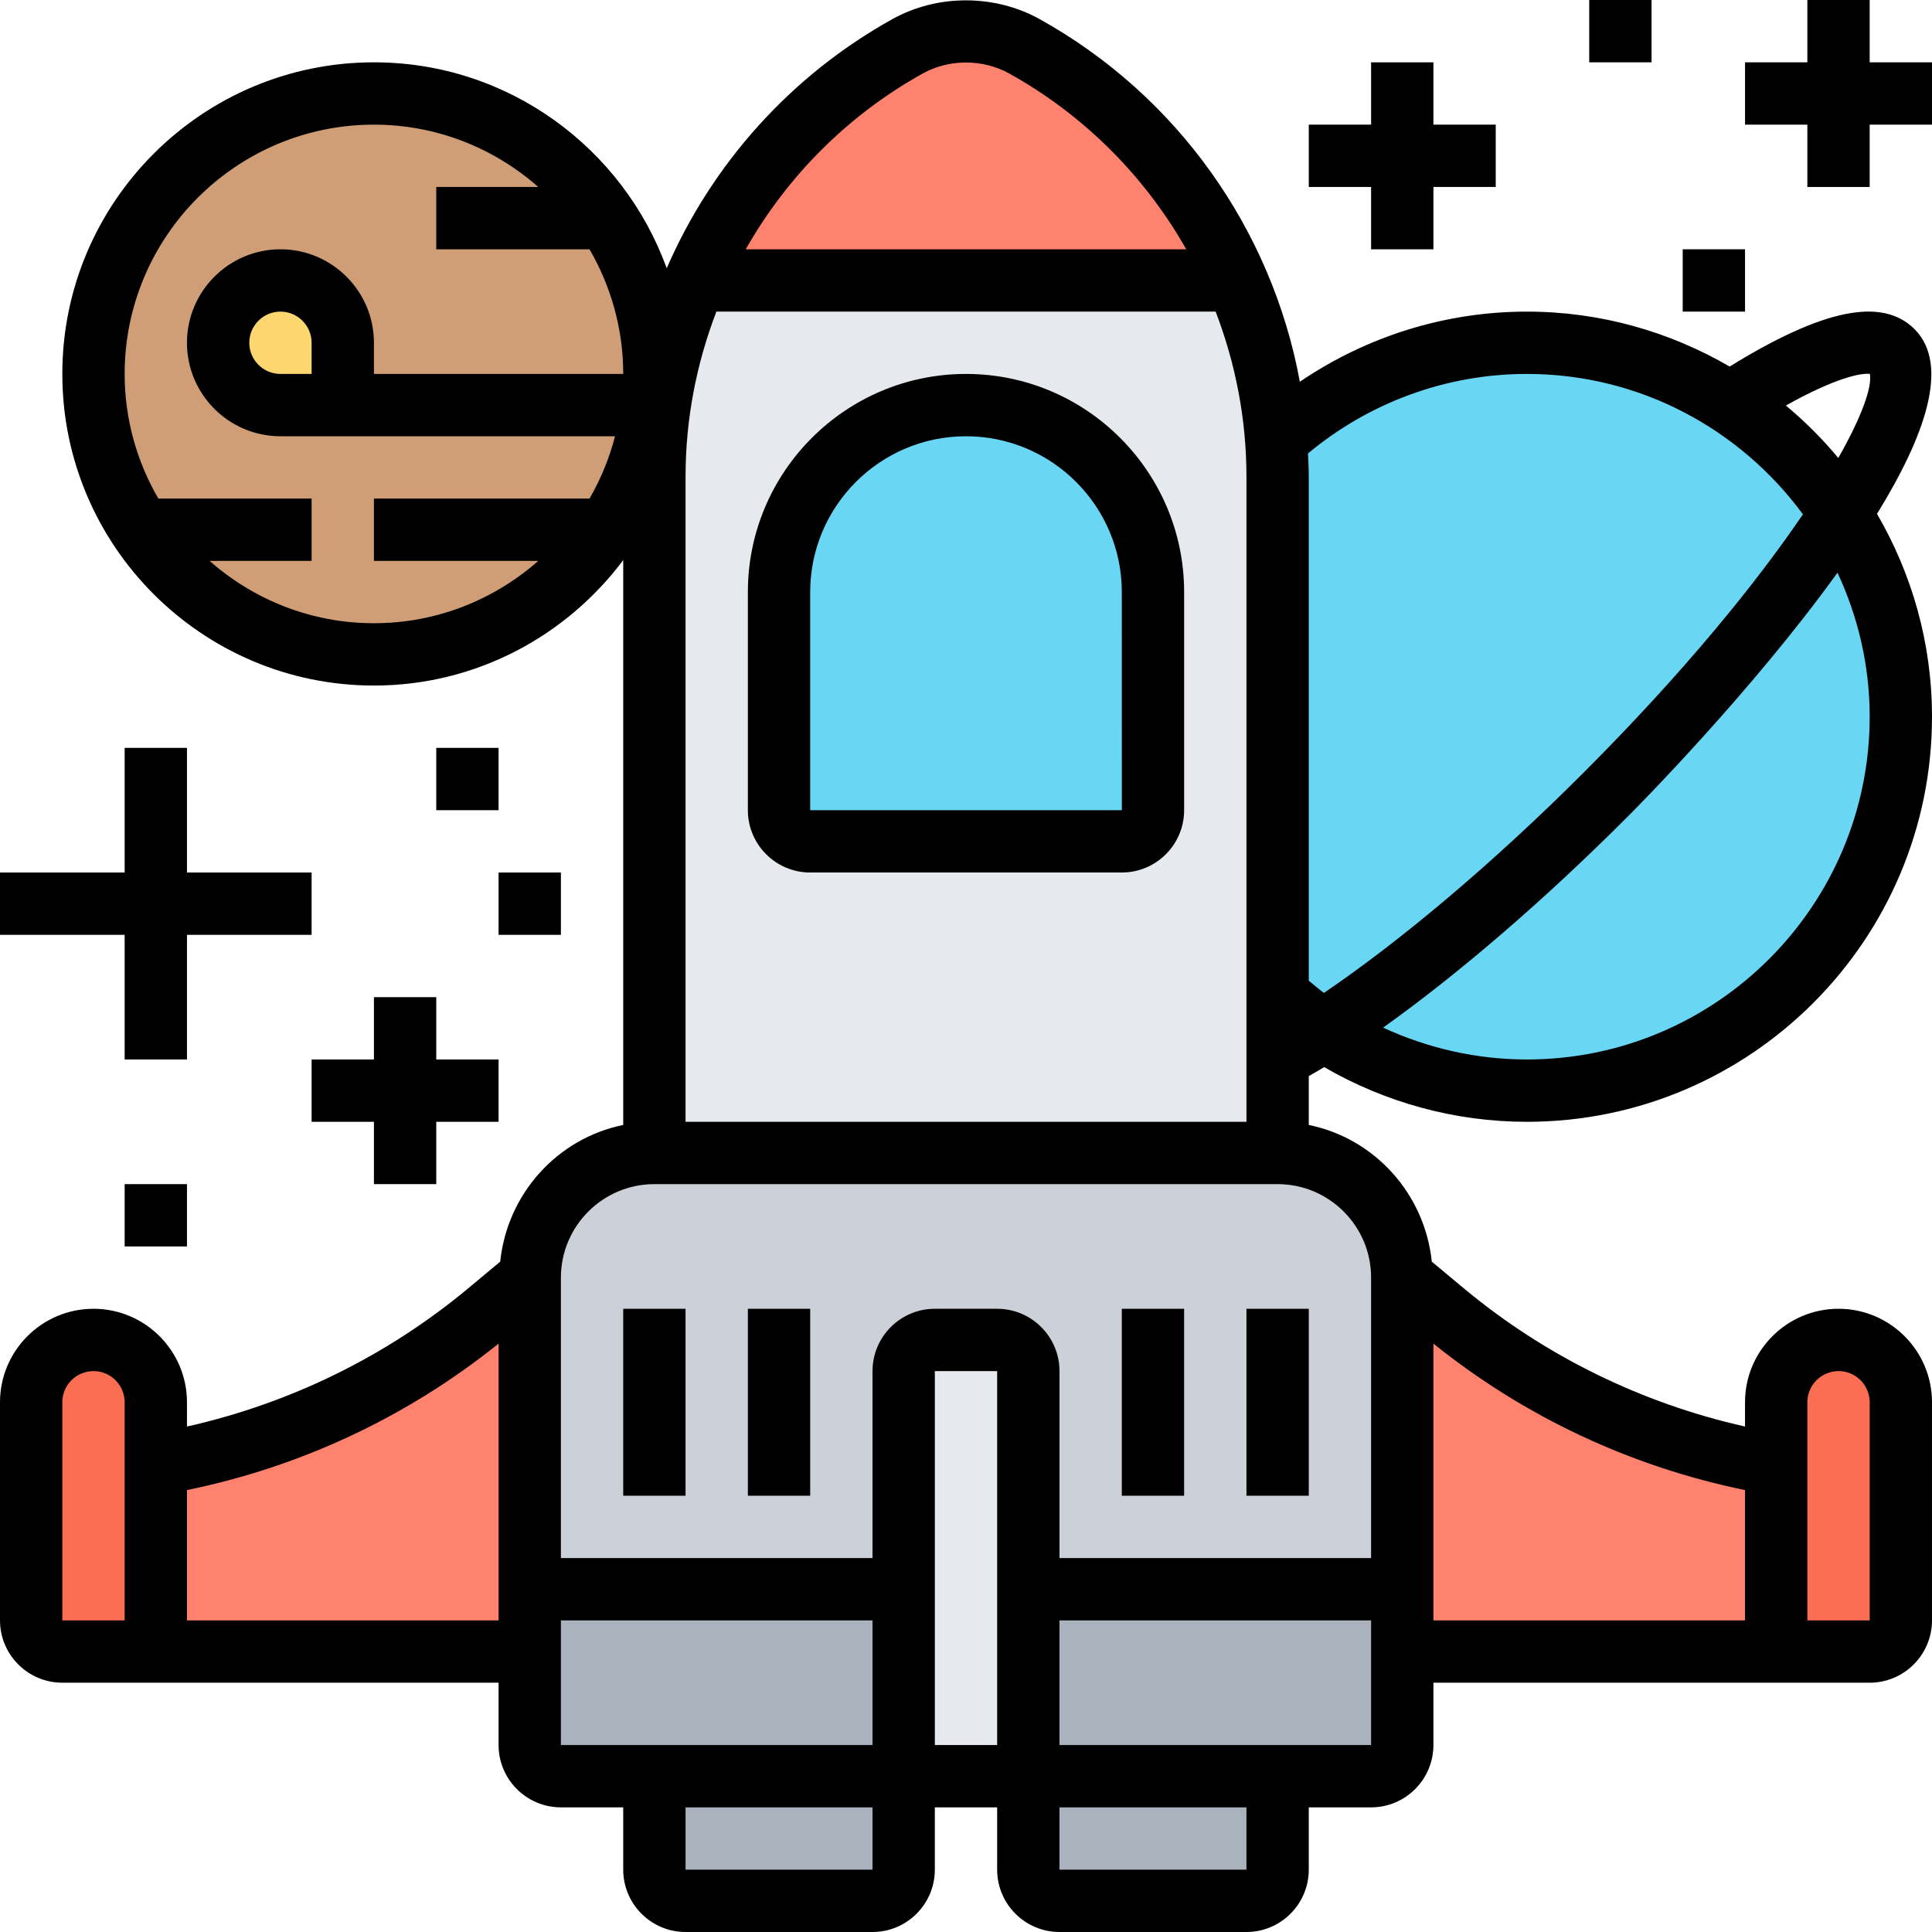 <?xml version="1.0" encoding="UTF-8" standalone="no"?>
<svg
   xmlns:dc="http://purl.org/dc/elements/1.1/"
   xmlns:cc="http://creativecommons.org/ns#"
   xmlns:rdf="http://www.w3.org/1999/02/22-rdf-syntax-ns#"
   xmlns:svg="http://www.w3.org/2000/svg"
   xmlns="http://www.w3.org/2000/svg"
   xmlns:sodipodi="http://sodipodi.sourceforge.net/DTD/sodipodi-0.dtd"
   xmlns:inkscape="http://www.inkscape.org/namespaces/inkscape"
   id="_x33_0"
   enable-background="new 0 0 64 64"
   height="496"
   viewBox="0 0 62 62"
   width="496"
   version="1.1"
   sodipodi:docname="nave.svg"
   inkscape:version="1.0.1 (3bc2e813f5, 2020-09-07)">
  <defs
     id="defs109" />
  <sodipodi:namedview
     pagecolor="#ffffff"
     bordercolor="#666666"
     borderopacity="1"
     objecttolerance="10"
     gridtolerance="10"
     guidetolerance="10"
     inkscape:pageopacity="0"
     inkscape:pageshadow="2"
     inkscape:window-width="1312"
     inkscape:window-height="704"
     id="namedview107"
     showgrid="false"
     inkscape:zoom="0.54492188"
     inkscape:cx="93.043428"
     inkscape:cy="248.00203"
     inkscape:window-x="0"
     inkscape:window-y="27"
     inkscape:window-maximized="1"
     inkscape:current-layer="_x33_0" />
  <g
     id="g104"
     transform="translate(-1,-1)">
    <g
       id="g70">
      <g
         id="g4">
        <path
           d="m 34,52 v 6 h -4 v -6 -7 c 0,-0.55 0.45,-1 1,-1 h 2 c 0.55,0 1,0.45 1,1 z"
           fill="#e6e9ed"
           id="path2" />
      </g>
      <g
         id="g8">
        <path
           d="m 46,54 v 3 c 0,0.55 -0.45,1 -1,1 h -3 -8 v -6 h 12 z"
           fill="#aab2bd"
           id="path6" />
      </g>
      <g
         id="g12">
        <path
           d="m 42,58 v 3 c 0,0.55 -0.45,1 -1,1 h -6 c -0.55,0 -1,-0.45 -1,-1 v -3 z"
           fill="#aab2bd"
           id="path10" />
      </g>
      <g
         id="g16">
        <path
           d="m 30,52 v 6 h -8 -3 c -0.55,0 -1,-0.45 -1,-1 v -3 -2 z"
           fill="#aab2bd"
           id="path14" />
      </g>
      <g
         id="g20">
        <path
           d="m 30,58 v 3 c 0,0.55 -0.45,1 -1,1 h -6 c -0.55,0 -1,-0.45 -1,-1 v -3 z"
           fill="#aab2bd"
           id="path18" />
      </g>
      <g
         id="g24">
        <path
           d="M 46,42 V 52 H 34 v -7 c 0,-0.55 -0.45,-1 -1,-1 h -2 c -0.55,0 -1,0.45 -1,1 v 7 H 18 V 42 c 0,-2.21 1.79,-4 4,-4 h 10 10 c 2.21,0 4,1.79 4,4 z"
           fill="#ccd1d9"
           id="path22" />
      </g>
      <g
         id="g28">
        <path
           d="m 6,48 v 6 H 3 C 2.45,54 2,53.55 2,53 V 46 C 2,45.45 2.22,44.95 2.59,44.59 2.95,44.22 3.45,44 4,44 c 1.1,0 2,0.9 2,2 z"
           fill="#fc6e51"
           id="path26" />
      </g>
      <g
         id="g32">
        <path
           d="m 62,46 v 7 c 0,0.55 -0.45,1 -1,1 h -3 v -6 -2 c 0,-1.1 0.9,-2 2,-2 0.55,0 1.05,0.22 1.41,0.59 C 61.78,44.95 62,45.45 62,46 Z"
           fill="#fc6e51"
           id="path30" />
      </g>
      <g
         id="g36">
        <path
           d="M 60.07,17.48 C 61.3,19.35 62,21.59 62,24 c 0,6.63 -5.37,12 -12,12 -2.4,0 -4.64,-0.71 -6.52,-1.93 2.58,-1.66 5.79,-4.31 9.03,-7.56 3.24,-3.24 5.89,-6.45 7.56,-9.03 z"
           fill="#69d6f4"
           id="path34" />
      </g>
      <g
         id="g40">
        <path
           d="m 56.53,13.93 c 1.42,0.92 2.63,2.13 3.54,3.55 -1.67,2.58 -4.32,5.79 -7.56,9.03 -3.24,3.25 -6.45,5.9 -9.03,7.56 C 42.96,33.73 42.46,33.35 42,32.94 V 16.3 C 42,15.9 41.98,15.5 41.95,15.1 44.08,13.17 46.9,12 50,12 c 2.41,0 4.65,0.7 6.52,1.93 z"
           fill="#69d6f4"
           id="path38" />
      </g>
      <g
         id="g44">
        <path
           d="m 58,48 v 6 H 46 V 52 42 l 1.33,1.11 C 50.39,45.66 54.07,47.35 58,48 Z"
           fill="#ff826e"
           id="path42" />
      </g>
      <g
         id="g48">
        <path
           d="M 42,34.96 V 38 H 32 22 V 16.3 c 0,-2.21 0.46,-4.35 1.31,-6.3 h 17.38 c 0.69,1.6 1.13,3.32 1.26,5.1 0.03,0.4 0.05,0.8 0.05,1.2 v 16.64 z"
           fill="#e6e9ed"
           id="path46" />
      </g>
      <g
         id="g52">
        <path
           d="M 40.69,10 H 23.31 C 24.67,6.87 27.04,4.2 30.13,2.49 30.7,2.17 31.34,2 32,2 c 0.66,0 1.3,0.17 1.87,0.49 2.51,1.39 4.54,3.41 5.95,5.79 0.32,0.55 0.62,1.13 0.87,1.72 z"
           fill="#ff826e"
           id="path50" />
      </g>
      <g
         id="g56">
        <path
           d="m 38,20 v 7 c 0,0.55 -0.45,1 -1,1 H 27 c -0.55,0 -1,-0.45 -1,-1 v -7 c 0,-3.31 2.69,-6 6,-6 1.66,0 3.16,0.67 4.24,1.76 C 37.33,16.84 38,18.34 38,20 Z"
           fill="#69d6f4"
           id="path54" />
      </g>
      <g
         id="g60">
        <path
           d="m 20.48,8 c 0.96,1.43 1.52,3.15 1.52,5 0,0.34 -0.02,0.67 -0.06,1 -0.16,1.47 -0.68,2.83 -1.46,4 C 18.87,20.41 16.12,22 13,22 9.88,22 7.13,20.41 5.52,18 4.56,16.57 4,14.85 4,13 4,8.03 8.03,4 13,4 c 3.12,0 5.87,1.59 7.48,4 z"
           fill="#cf9e76"
           id="path58" />
      </g>
      <g
         id="g64">
        <path
           d="m 18,52 v 2 H 6 v -6 c 3.93,-0.65 7.61,-2.34 10.67,-4.89 L 18,42 Z"
           fill="#ff826e"
           id="path62" />
      </g>
      <g
         id="g68">
        <path
           d="m 12,12 v 2 H 10 C 8.9,14 8,13.1 8,12 8,11.45 8.22,10.95 8.59,10.59 8.95,10.22 9.45,10 10,10 c 0.55,0 1.05,0.22 1.41,0.59 C 11.78,10.95 12,11.45 12,12 Z"
           fill="#fcd770"
           id="path66" />
      </g>
    </g>
    <g
       id="g102">
      <path
         d="m 25,43 h 2 v 6 h -2 z"
         id="path72" />
      <path
         d="m 21,43 h 2 v 6 h -2 z"
         id="path74" />
      <path
         d="m 37,43 h 2 v 6 h -2 z"
         id="path76" />
      <path
         d="m 41,43 h 2 v 6 h -2 z"
         id="path78" />
      <path
         d="m 32,13 c -3.86,0 -7,3.141 -7,7 v 7 c 0,1.103 0.897,2 2,2 h 10 c 1.103,0 2,-0.897 2,-2 v -7 c 0,-3.859 -3.14,-7 -7,-7 z m -5,14 v -7 c 0,-2.757 2.243,-5 5,-5 2.757,0 5,2.243 5,5 l 10e-4,7 z"
         id="path80" />
      <path
         d="m 5,35 h 2 v -4 h 4 V 29 H 7 V 25 H 5 v 4 H 1 v 2 h 4 z"
         id="path82" />
      <path
         d="m 13,33 v 2 h -2 v 2 h 2 v 2 h 2 v -2 h 2 v -2 h -2 v -2 z"
         id="path84" />
      <path
         d="M 61,3 V 1 h -2 v 2 h -2 v 2 h 2 v 2 h 2 V 5 h 2 V 3 Z"
         id="path86" />
      <path
         d="m 45,9 h 2 V 7 h 2 V 5 H 47 V 3 h -2 v 2 h -2 v 2 h 2 z"
         id="path88" />
      <path
         d="m 5,39 h 2 v 2 H 5 Z"
         id="path90" />
      <path
         d="m 15,25 h 2 v 2 h -2 z"
         id="path92" />
      <path
         d="m 17,29 h 2 v 2 h -2 z"
         id="path94" />
      <path
         d="M 43.494,35.245 C 45.458,36.382 47.694,37 50,37 c 7.168,0 13,-5.832 13,-13 0,-2.373 -0.65,-4.593 -1.765,-6.51 1.534,-2.485 2.353,-4.779 1.204,-5.928 -1.037,-1.037 -2.941,-0.645 -5.933,1.201 C 54.589,11.649 52.371,11 50,11 47.38,11 44.854,11.797 42.714,13.25 41.813,8.37 38.786,4.07 34.36,1.612 32.921,0.812 31.082,0.81 29.64,1.612 26.357,3.437 23.844,6.275 22.395,9.609 21.001,5.761 17.322,3 13,3 7.486,3 3,7.486 3,13 c 0,5.514 4.486,10 10,10 3.273,0 6.175,-1.588 8,-4.026 v 18.127 c -2.114,0.431 -3.722,2.207 -3.948,4.387 l -1.019,0.849 C 13.418,44.517 10.315,46.035 7,46.779 V 46 C 7,44.346 5.654,43 4,43 2.346,43 1,44.346 1,46 v 7 c 0,1.103 0.897,2 2,2 h 14 v 2 c 0,1.103 0.897,2 2,2 h 2 v 2 c 0,1.103 0.897,2 2,2 h 6 c 1.103,0 2,-0.897 2,-2 v -2 h 2 v 2 c 0,1.103 0.897,2 2,2 h 6 c 1.103,0 2,-0.897 2,-2 v -2 h 2 c 1.103,0 2,-0.897 2,-2 v -2 h 14 c 1.103,0 2,-0.897 2,-2 v -7 c 0,-1.654 -1.346,-3 -3,-3 -1.654,0 -3,1.346 -3,3 v 0.779 C 53.686,46.035 50.582,44.516 47.967,42.337 L 46.948,41.488 C 46.722,39.308 45.114,37.532 43,37.101 v -1.567 c 0.164,-0.095 0.325,-0.185 0.494,-0.289 z M 61,24 c 0,6.065 -4.935,11 -11,11 -1.61,0 -3.179,-0.359 -4.614,-1.022 2.415,-1.724 5.137,-4.059 7.834,-6.757 0.279,-0.279 3.984,-4.008 6.747,-7.843 C 60.623,20.785 61,22.348 61,24 Z m 0.007,-11.001 c 0.076,0.415 -0.252,1.355 -1.014,2.698 -0.508,-0.611 -1.072,-1.174 -1.682,-1.683 1.572,-0.881 2.405,-1.051 2.696,-1.015 z M 50,13 c 3.635,0 6.854,1.78 8.858,4.505 -1.502,2.211 -3.816,5.066 -7.051,8.302 -2.866,2.866 -5.834,5.37 -8.32,7.056 C 43.32,32.74 43.161,32.604 43,32.471 V 16.296 C 43,16.046 42.986,15.799 42.975,15.551 44.948,13.909 47.421,13 50,13 Z M 41,37 H 23 V 16.296 C 23,14.455 23.35,12.666 23.99,11 H 40.011 C 40.65,12.666 41,14.455 41,16.296 Z M 30.611,3.359 c 0.848,-0.471 1.93,-0.471 2.777,0 2.419,1.344 4.361,3.314 5.68,5.641 H 24.932 C 26.251,6.674 28.193,4.704 30.611,3.359 Z M 7.726,19 H 11 V 17 H 6.082 C 5.398,15.822 5,14.458 5,13 5,8.589 8.589,5 13,5 c 2.021,0 3.864,0.759 5.274,2 H 15 v 2 h 4.918 C 20.602,10.178 21,11.542 21,13 h -8 v -1 c 0,-1.654 -1.346,-3 -3,-3 -1.654,0 -3,1.346 -3,3 0,1.654 1.346,3 3,3 h 10.737 c -0.184,0.71 -0.46,1.381 -0.819,2 H 13 v 2 h 5.274 C 16.864,20.241 15.021,21 13,21 10.979,21 9.136,20.241 7.726,19 Z M 11,12 v 1 h -1 c -0.551,0 -1,-0.448 -1,-1 0,-0.552 0.449,-1 1,-1 0.551,0 1,0.448 1,1 z M 5,53 H 3 v -7 c 0,-0.552 0.449,-1 1,-1 0.551,0 1,0.448 1,1 z m 2,0 v -4.182 c 3.658,-0.748 7.091,-2.359 10,-4.701 V 53 Z m 12,0 h 10 v 4 H 19 Z m 10,8 h -6 v -2 h 6 z m 2,-4 V 45 h 2 v 12 z m 10,4 h -6 v -2 h 6 z m -6,-4 v -4 h 10 v 4 z M 59,46 c 0,-0.552 0.449,-1 1,-1 0.551,0 1,0.448 1,1 v 7 h -2 z m -2,2.818 V 53 H 47 v -8.882 c 2.909,2.342 6.342,3.952 10,4.7 z M 45,42 v 9 H 35 v -6 c 0,-1.103 -0.897,-2 -2,-2 h -2 c -1.103,0 -2,0.897 -2,2 v 6 H 19 v -9 c 0,-1.654 1.346,-3 3,-3 h 20 c 1.654,0 3,1.346 3,3 z"
         id="path96" />
      <path
         d="m 55,9 h 2 v 2 h -2 z"
         id="path98" />
      <path
         d="m 52,1 h 2 v 2 h -2 z"
         id="path100" />
    </g>
  </g>
</svg>
